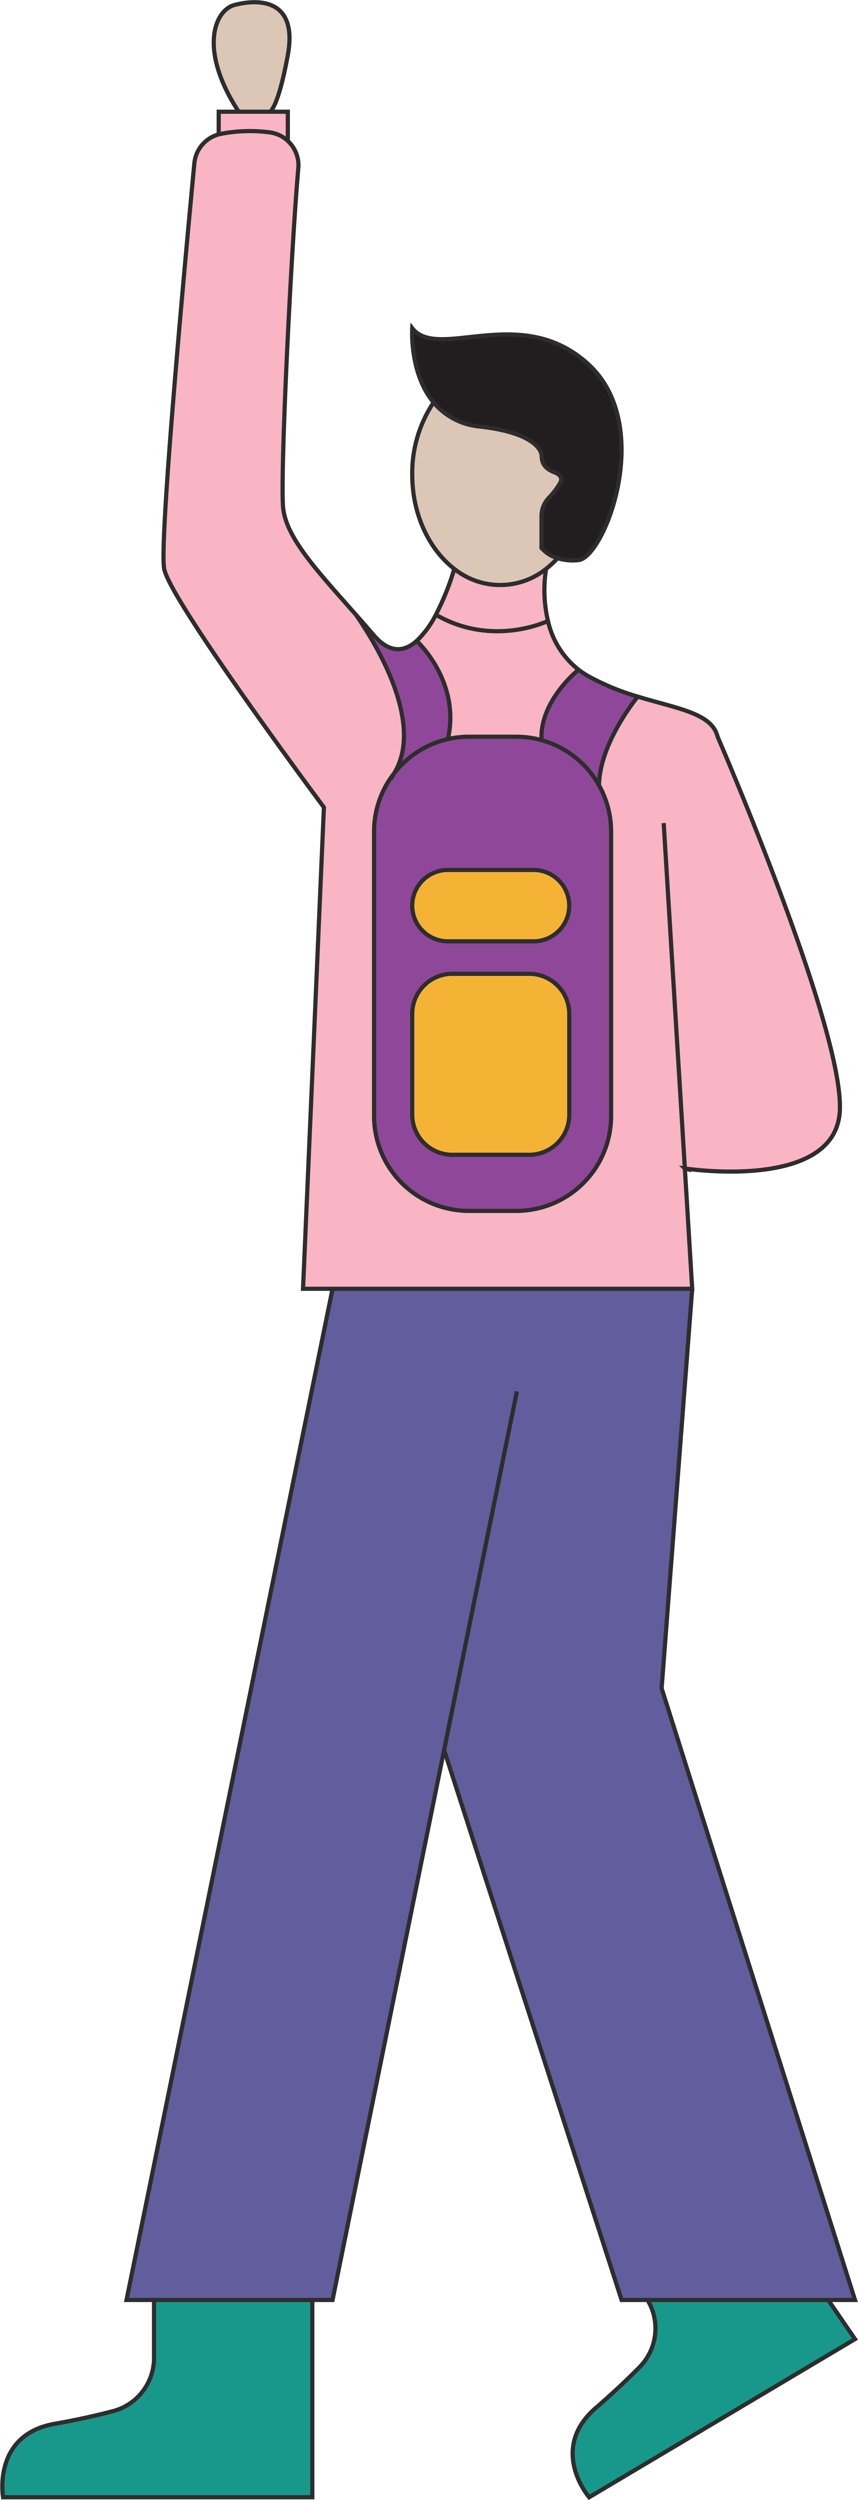 <svg xmlns="http://www.w3.org/2000/svg" width="193.406" height="563.421" viewBox="0 0 193.406 563.421">
  <g id="Grupo_138" data-name="Grupo 138" transform="translate(-1585.12 -2237.505)">
    <g id="Grupo_137" data-name="Grupo 137">
      <g id="Grupo_135" data-name="Grupo 135">
        <path id="Trazado_963" data-name="Trazado 963" d="M1597.433,2783.765c-14.123,2.5-11.618,16.552-11.618,16.552h69.709v-44.459h-35.686v13.074a12.4,12.4,0,0,1-9.293,11.987C1607.057,2781.836,1602.642,2782.848,1597.433,2783.765Z" fill="#18988b"/>
        <path id="Trazado_964" data-name="Trazado 964" d="M1685.227,2631.906l40.007,123.952h52.617L1734.261,2618l6.891-90.034h-81.072l-46.444,227.892h46.444Z" fill="#625d9c"/>
        <path id="Trazado_965" data-name="Trazado 965" d="M1739.5,2500.845c1.57.236,32.879,4.66,34.855-12.072,2.023-17.158-27.471-85.232-27.471-85.232-1.3-5.341-9.066-6.3-18.047-9.056l-.038.123s-8.508,10.276-8.659,19.861a21.227,21.227,0,0,1,2.741,10.475v64.065a21.394,21.394,0,0,1-21.4,21.4h-10.635a21.394,21.394,0,0,1-21.4-21.4v-64.065a21.239,21.239,0,0,1,4.537-13.169.009.009,0,0,1,.01-.009c7.808-12.961-7.705-34.231-8.631-35.715-8.688-9.832-15.6-17.2-16.392-23.927-.766-6.579,1.777-58.346,3.4-76.714a7.475,7.475,0,0,0-2.363-6.144,7.362,7.362,0,0,0-4.1-1.929,34.534,34.534,0,0,0-10.976.331c-.17.038-.321.066-.482.114a7.474,7.474,0,0,0-5.511,6.5c-1.806,19-7.979,85.174-6.806,91.423,1.37,7.288,36.007,53.752,36.007,53.752l-4.707,108.505h87.727Z" fill="#f9b5c3"/>
        <path id="Trazado_966" data-name="Trazado 966" d="M1634.424,2262.686v4.982l.019.114c.161-.048.312-.076.482-.114a34.534,34.534,0,0,1,10.976-.331,7.362,7.362,0,0,1,4.1,1.929v-6.58h-15.58Z" fill="#f9b5c3"/>
        <path id="Trazado_967" data-name="Trazado 967" d="M1637.988,2238.618c-4.481,1.153-8.2,10.1.936,24.068h7.052s1.825-.728,4.028-12.8S1644.218,2237.02,1637.988,2238.618Z" fill="#dcc7b7"/>
        <path id="Trazado_968" data-name="Trazado 968" d="M1669.373,2380.664q-2.055-2.4-4.017-4.613c.926,1.484,16.439,22.754,8.631,35.715a21.323,21.323,0,0,1,12.091-7.686c2.977-12.989-7.034-22.13-7.034-22.13C1676.284,2384.4,1672.994,2384.871,1669.373,2380.664Z" fill="#8f4899"/>
        <path id="Trazado_969" data-name="Trazado 969" d="M1673.977,2411.775a.009.009,0,0,1,.01-.009,21.323,21.323,0,0,1,12.091-7.686,20.794,20.794,0,0,1,4.764-.539h10.635a21.388,21.388,0,0,1,18.661,10.928,21.227,21.227,0,0,1,2.741,10.475v64.065a21.394,21.394,0,0,1-21.4,21.4h-10.635a21.394,21.394,0,0,1-21.4-21.4v-64.065A21.239,21.239,0,0,1,1673.977,2411.775Zm13.1,85.988H1704.4a9.049,9.049,0,0,0,9.047-9.056v-22.679a9.049,9.049,0,0,0-9.047-9.056H1687.08a9.047,9.047,0,0,0-9.038,9.056v22.679A9.048,9.048,0,0,0,1687.08,2497.763Zm-.993-48.108h19.3a8.045,8.045,0,1,0,0-16.09h-19.3a8.045,8.045,0,1,0,0,16.09Z" fill="#8f4899"/>
        <path id="Trazado_970" data-name="Trazado 970" d="M1678.042,2311.466s-.68,10.124,4.812,16.732a15.387,15.387,0,0,0,10.531,5.445c14.246,1.645,13.849,6.712,13.849,6.712,0,1.891,1.135,2.921,2.883,3.6,1.116.435,1.967,1.181,1.239,2.458a17.674,17.674,0,0,1-2.543,3.318,5.977,5.977,0,0,0-1.626,4.084V2361a7.631,7.631,0,0,0,3.63,2.307,11.435,11.435,0,0,0,4.717.425c5.814-.6,17.357-30.307,2.156-44.185C1702.507,2305.69,1683.847,2318.981,1678.042,2311.466Z" fill="#221e20"/>
        <path id="Trazado_971" data-name="Trazado 971" d="M1678.042,2466.028v22.679a9.048,9.048,0,0,0,9.038,9.056H1704.4a9.049,9.049,0,0,0,9.047-9.056v-22.679a9.049,9.049,0,0,0-9.047-9.056H1687.08A9.047,9.047,0,0,0,1678.042,2466.028Z" fill="#f5b335"/>
        <path id="Trazado_972" data-name="Trazado 972" d="M1678.042,2441.6a8.022,8.022,0,0,0,8.045,8.055h19.3a8.045,8.045,0,1,0,0-16.09h-19.3A8.043,8.043,0,0,0,1678.042,2441.6Z" fill="#f5b335"/>
        <path id="Trazado_973" data-name="Trazado 973" d="M1682.854,2328.2a28.7,28.7,0,0,0-4.812,16.25c0,9,3.8,16.884,9.482,21.261a16.529,16.529,0,0,0,20.693,0,23.78,23.78,0,0,0,2.6-2.4,7.631,7.631,0,0,1-3.63-2.307v-7.184a5.977,5.977,0,0,1,1.626-4.084,17.674,17.674,0,0,0,2.543-3.318c.728-1.277-.123-2.023-1.239-2.458-1.748-.681-2.883-1.711-2.883-3.6,0,0,.4-5.067-13.849-6.712A15.387,15.387,0,0,1,1682.854,2328.2Z" fill="#dcc7b7"/>
        <path id="Trazado_974" data-name="Trazado 974" d="M1683.364,2376.051a21.6,21.6,0,0,1-4.32,5.9s10.011,9.141,7.034,22.13a20.794,20.794,0,0,1,4.764-.539h10.635a21.458,21.458,0,0,1,5.71.775v-.018c-.463-8.887,8.347-15.863,8.347-15.863a19.32,19.32,0,0,1-6.891-10.985C1708.17,2377.667,1696.022,2383.368,1683.364,2376.051Z" fill="#f9b5c3"/>
        <path id="Trazado_975" data-name="Trazado 975" d="M1687.524,2365.709a58.338,58.338,0,0,1-4.16,10.342c12.658,7.317,24.806,1.616,25.279,1.4a30.229,30.229,0,0,1-.426-11.741,16.529,16.529,0,0,1-20.693,0Z" fill="#f9b5c3"/>
        <path id="Trazado_976" data-name="Trazado 976" d="M1715.534,2388.435s-8.81,6.976-8.347,15.863v.018a21.356,21.356,0,0,1,12.951,10.153c.151-9.585,8.659-19.861,8.659-19.861l.038-.123a54.68,54.68,0,0,1-11.145-4.613A19.1,19.1,0,0,1,1715.534,2388.435Z" fill="#8f4899"/>
        <path id="Trazado_977" data-name="Trazado 977" d="M1719.457,2780.153c-10.852,9.35-1.531,20.164-1.531,20.164l59.925-35.648-6.041-8.811h-40.678v.095a12.394,12.394,0,0,1-1.853,15.04C1726.736,2773.574,1723.456,2776.7,1719.457,2780.153Z" fill="#18988b"/>
      </g>
      <g id="Grupo_136" data-name="Grupo 136">
        <line id="Línea_79" data-name="Línea 79" x1="0.038" y2="0.123" transform="translate(1728.797 2394.485)" fill="none" stroke="#2d2d2e" stroke-miterlimit="10" stroke-width="0.945"/>
        <line id="Línea_80" data-name="Línea 80" x2="0.019" y2="0.113" transform="translate(1634.424 2267.668)" fill="none" stroke="#2d2d2e" stroke-miterlimit="10" stroke-width="0.945"/>
        <path id="Trazado_978" data-name="Trazado 978" d="M1710.817,2363.308a11.435,11.435,0,0,0,4.717.425c5.814-.6,17.357-30.307,2.156-44.185-15.183-13.858-33.843-.567-39.648-8.082,0,0-.68,10.124,4.812,16.732" fill="none" stroke="#2d2d2e" stroke-miterlimit="10" stroke-width="0.945"/>
        <path id="Trazado_979" data-name="Trazado 979" d="M1710.817,2363.308a7.631,7.631,0,0,1-3.63-2.307v-7.184a5.977,5.977,0,0,1,1.626-4.084,17.674,17.674,0,0,0,2.543-3.318c.728-1.277-.123-2.023-1.239-2.458-1.748-.681-2.883-1.711-2.883-3.6,0,0,.4-5.067-13.849-6.712a15.387,15.387,0,0,1-10.531-5.445" fill="none" stroke="#2d2d2e" stroke-miterlimit="10" stroke-width="0.945"/>
        <line id="Línea_81" data-name="Línea 81" y1="0.019" transform="translate(1707.187 2404.298)" fill="none" stroke="#2d2d2e" stroke-miterlimit="10" stroke-width="0.945"/>
        <line id="Línea_82" data-name="Línea 82" y2="0.095" transform="translate(1731.132 2755.858)" fill="none" stroke="#2d2d2e" stroke-miterlimit="10" stroke-width="0.945"/>
        <path id="Trazado_980" data-name="Trazado 980" d="M1682.854,2328.2a28.7,28.7,0,0,0-4.812,16.25c0,9,3.8,16.884,9.482,21.261a16.529,16.529,0,0,0,20.693,0,23.78,23.78,0,0,0,2.6-2.4" fill="none" stroke="#2d2d2e" stroke-miterlimit="10" stroke-width="0.945"/>
        <path id="Trazado_981" data-name="Trazado 981" d="M1708.217,2365.709a30.229,30.229,0,0,0,.426,11.741,19.32,19.32,0,0,0,6.891,10.985,19.1,19.1,0,0,0,2.156,1.437,54.68,54.68,0,0,0,11.145,4.613c8.981,2.751,16.742,3.715,18.047,9.056,0,0,29.494,68.074,27.471,85.232-1.976,16.732-33.285,12.308-34.855,12.072a.371.371,0,0,0-.066-.01" fill="none" stroke="#2d2d2e" stroke-miterlimit="10" stroke-width="0.945"/>
        <path id="Trazado_982" data-name="Trazado 982" d="M1687.524,2365.709a58.338,58.338,0,0,1-4.16,10.342,21.6,21.6,0,0,1-4.32,5.9c-2.76,2.448-6.05,2.921-9.671-1.286q-2.055-2.4-4.017-4.613c-8.688-9.832-15.6-17.2-16.392-23.927-.766-6.579,1.777-58.346,3.4-76.714a7.475,7.475,0,0,0-2.363-6.144,7.362,7.362,0,0,0-4.1-1.929,34.534,34.534,0,0,0-10.976.331c-.17.038-.321.066-.482.114a7.474,7.474,0,0,0-5.511,6.5c-1.806,19-7.979,85.174-6.806,91.423,1.37,7.288,36.007,53.752,36.007,53.752l-4.707,108.505h87.727l-1.655-27.121L1734.724,2423" fill="none" stroke="#2d2d2e" stroke-miterlimit="10" stroke-width="0.945"/>
        <path id="Trazado_983" data-name="Trazado 983" d="M1673.977,2411.775a21.239,21.239,0,0,0-4.537,13.169v64.065a21.394,21.394,0,0,0,21.4,21.4h10.635a21.394,21.394,0,0,0,21.4-21.4v-64.065a21.414,21.414,0,0,0-15.692-20.628,21.458,21.458,0,0,0-5.71-.775h-10.635a20.794,20.794,0,0,0-4.764.539,21.323,21.323,0,0,0-12.091,7.686" fill="none" stroke="#2d2d2e" stroke-miterlimit="10" stroke-width="0.945"/>
        <path id="Trazado_984" data-name="Trazado 984" d="M1728.8,2394.608s-8.508,10.276-8.659,19.861" fill="none" stroke="#2d2d2e" stroke-miterlimit="10" stroke-width="0.945"/>
        <path id="Trazado_985" data-name="Trazado 985" d="M1715.534,2388.435s-8.81,6.976-8.347,15.863" fill="none" stroke="#2d2d2e" stroke-miterlimit="10" stroke-width="0.945"/>
        <path id="Trazado_986" data-name="Trazado 986" d="M1679.044,2381.95s10.011,9.141,7.034,22.13" fill="none" stroke="#2d2d2e" stroke-miterlimit="10" stroke-width="0.945"/>
        <path id="Trazado_987" data-name="Trazado 987" d="M1665.356,2376.051c.926,1.484,16.439,22.754,8.631,35.715a.009.009,0,0,0-.01.009" fill="none" stroke="#2d2d2e" stroke-miterlimit="10" stroke-width="0.945"/>
        <path id="Trazado_988" data-name="Trazado 988" d="M1687.08,2497.763H1704.4a9.049,9.049,0,0,0,9.047-9.056v-22.679a9.049,9.049,0,0,0-9.047-9.056H1687.08a9.047,9.047,0,0,0-9.038,9.056v22.679A9.048,9.048,0,0,0,1687.08,2497.763Z" fill="none" stroke="#2d2d2e" stroke-miterlimit="10" stroke-width="0.945"/>
        <path id="Trazado_989" data-name="Trazado 989" d="M1686.087,2449.655h19.3a8.045,8.045,0,1,0,0-16.09h-19.3a8.045,8.045,0,1,0,0,16.09Z" fill="none" stroke="#2d2d2e" stroke-miterlimit="10" stroke-width="0.945"/>
        <path id="Trazado_990" data-name="Trazado 990" d="M1708.652,2377.441l-.009.009c-.473.217-12.621,5.918-25.279-1.4h-.009" fill="none" stroke="#2d2d2e" stroke-miterlimit="10" stroke-width="0.945"/>
        <path id="Trazado_991" data-name="Trazado 991" d="M1650,2269.266v-6.58h-15.579v4.982" fill="none" stroke="#2d2d2e" stroke-miterlimit="10" stroke-width="0.945"/>
        <path id="Trazado_992" data-name="Trazado 992" d="M1741.153,2527.966,1734.261,2618l43.589,137.858h-52.617l-40.007-123.952" fill="none" stroke="#2d2d2e" stroke-miterlimit="10" stroke-width="0.945"/>
        <path id="Trazado_993" data-name="Trazado 993" d="M1701.628,2551.08l-16.4,80.826-25.146,123.952h-46.444l46.444-227.892" fill="none" stroke="#2d2d2e" stroke-miterlimit="10" stroke-width="0.945"/>
        <path id="Trazado_994" data-name="Trazado 994" d="M1655.524,2755.858v44.459h-69.709s-2.5-14.057,11.618-16.552c5.209-.917,9.624-1.929,13.112-2.846a12.4,12.4,0,0,0,9.293-11.987v-13.074" fill="none" stroke="#2d2d2e" stroke-miterlimit="10" stroke-width="0.945"/>
        <path id="Trazado_995" data-name="Trazado 995" d="M1731.132,2755.953a12.394,12.394,0,0,1-1.853,15.04c-2.543,2.581-5.823,5.71-9.822,9.16-10.852,9.35-1.531,20.164-1.531,20.164l59.925-35.648-6.041-8.811" fill="none" stroke="#2d2d2e" stroke-miterlimit="10" stroke-width="0.945"/>
        <path id="Trazado_996" data-name="Trazado 996" d="M1645.976,2262.686s1.825-.728,4.028-12.8-5.786-12.866-12.016-11.268c-4.481,1.153-8.2,10.1.936,24.068" fill="none" stroke="#2d2d2e" stroke-miterlimit="10" stroke-width="0.945"/>
      </g>
    </g>
  </g>
</svg>
